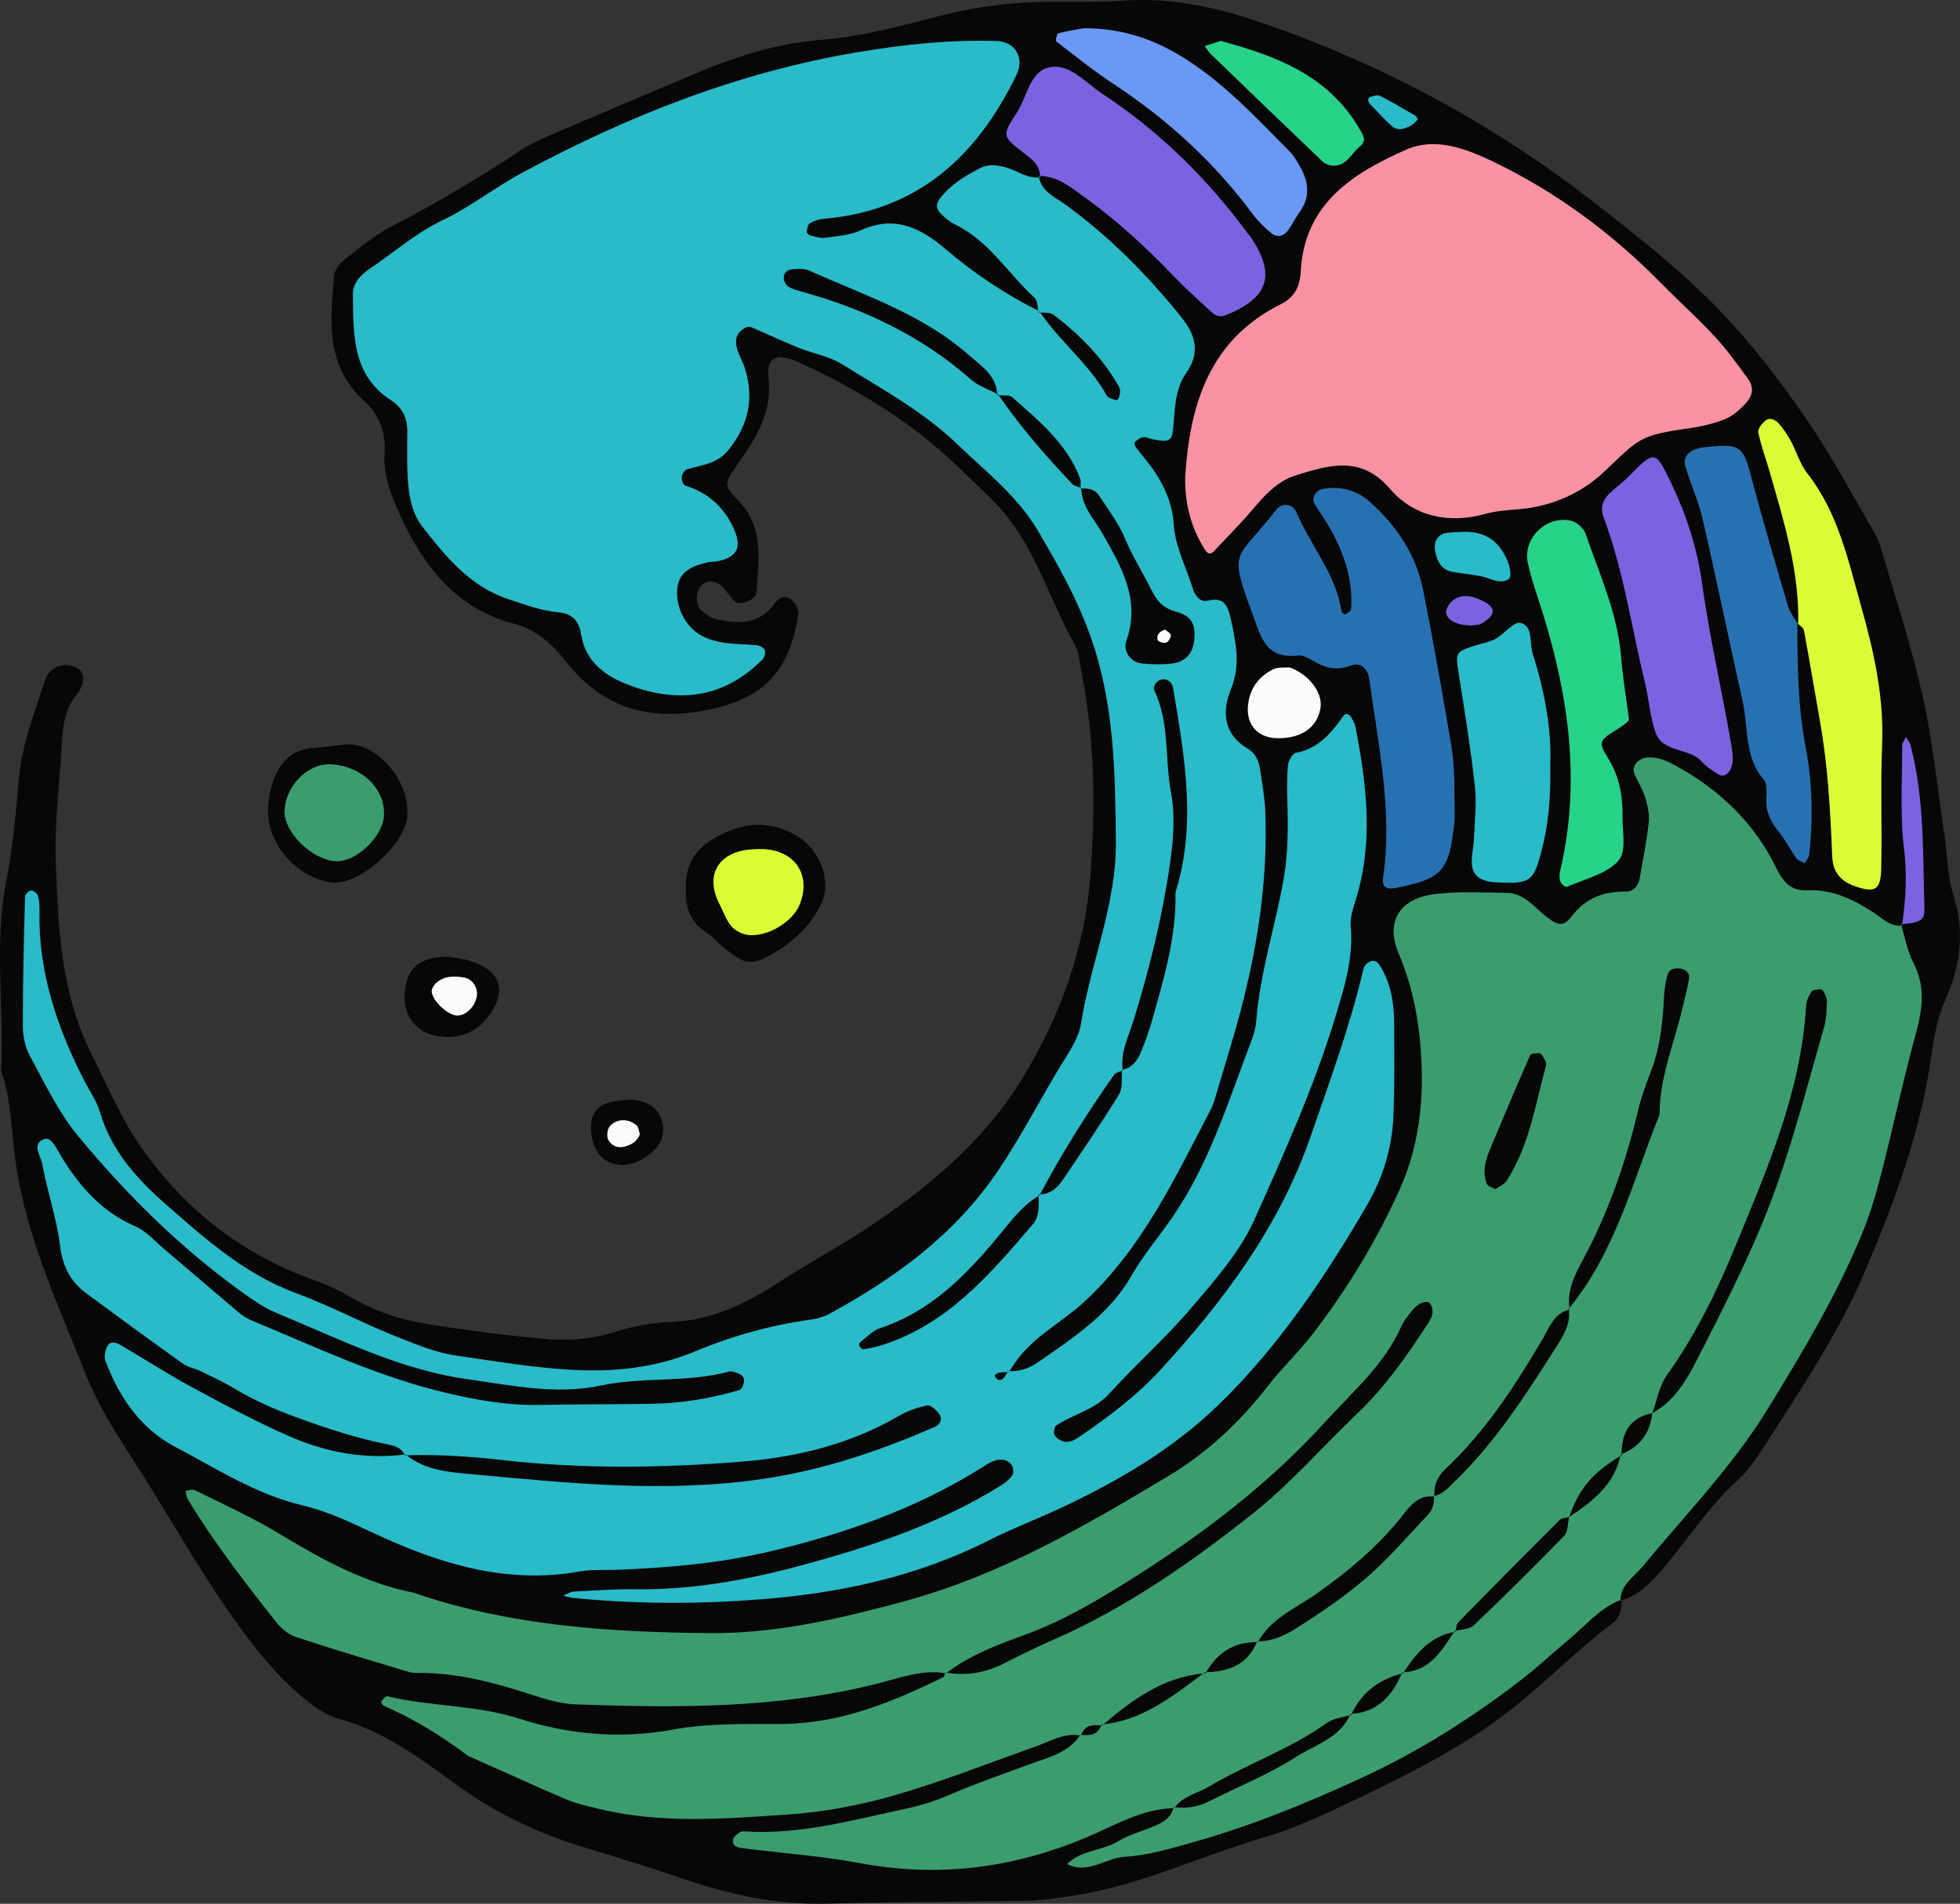 <svg xmlns="http://www.w3.org/2000/svg" width="1080" height="1049.2" viewBox="0 0 1080 1049.2"><rect x="0" y="0" width="1080" height="1049.2" fill="#333333" stroke="none"/><g id="a"/><g id="b"><g id="c"><g id="d"><path d="M893.56 881.52c.22 5.01-.98 10.02-4.85 12.94-22.71 17.17-42.15 38.12-65.49 54.74-25.06 17.85-52.34 31.12-79.79 44.25-15.43 7.38-31.2 14.6-47.56 19.38-34.54 10.09-67.22 26.12-103.23 31.68-9.45 1.46-18.8 2.93-28.31 3.07-36.23.55-72.48.51-108.7 1.55-28.16.81-54.81-5.21-81.15-14.32-17.97-6.21-36.2-11.7-54.37-17.28-24.3-7.46-47.33-18.48-68.64-33.97-19.71-14.32-39.94-29.5-64.3-36.17-8.66-2.37-15.11-7.54-21.74-13.11-12.54-10.54-22.72-23.22-32.3-36.19-18.67-25.26-34.21-52.61-50.75-79.29-12.45-20.08-26.38-39.32-35.16-61.48-15.07-38.05-32.63-75.26-38.56-116.39-2.44-16.94-2.25-34.32-8-50.74 1.66-35.11-4.13-70.33 2.92-105.44 3.74-18.6 5.19-37.71 6.94-56.65 1.69-18.3 8.57-35.1 13.94-52.33 2.38-7.63 8.63-10.6 15.64-8.66 4.13 1.15 6.38 4.31 5.67 8.46-.46 2.67-2.02 5.39-3.75 7.57-5.64 7.1-7.3 15.29-7.76 24.06-1.18 22.83-4.3 45.7-3.51 68.45 1.25 36.07 2.94 72.18 19.91 105.82 8.99 17.81 16.51 36.09 28.33 52.56 24.09 33.57 54.94 57.43 93.76 71.32 7.14 2.55 14.15 5.81 20.68 9.64 13.35 7.83 27.8 12.47 42.83 14.85 20.67 3.28 41.47 5.99 62.3 7.92 13.24 1.23 26.49.59 39.61-3.53 9.91-3.11 20.47-5.3 30.82-5.62 23-.7 42.4-10.29 60.9-22.37 15.12-9.88 31.12-18.39 46.13-28.23 34.34-22.51 66.09-48.72 87.7-84.3 20.97-34.54 34.45-72.32 37.28-112.95 2.59-37.14 2.26-74.33-5.24-111.07-.95-4.65-1.03-9.85-3.26-13.81-14.86-26.39-22.59-56.82-44.54-79.17-6.66-6.78-13.63-13.25-20.47-19.84-25.64-24.69-55.66-42.72-87.81-57.39-11.75-5.36-17.54-2.53-16.22 9.36 2.11 19-7.15 32.84-17.02 47.05-7.16 10.29-7.95 11.5-.02 19.53 14.99 15.18 11.49 33.25 10.41 51.16-.23 3.77-8.67 7.49-11.6 5.07-2.84-2.35-4.68-5.87-7.38-8.44-4.12-3.91-9.54-3.51-12.22.49-2.59 3.87-2.15 10.55 1.11 13.01 2.25 1.7 4.64 3.7 7.26 4.34 12.62 3.04 24.61 3.46 33.27-9 2.46-3.53 6.52-4.2 9.64-.79 1.71 1.87 3.27 5.11 2.92 7.43-5.01 33.02-20.57 47.56-53.69 53.26-30.01 5.16-54.58-2.6-73.69-26.63-7.78-9.78-16.34-18.24-29.16-21.57-32.49-8.43-50.56-32.51-63.43-61.17-4.61-10.26-8.82-21.17-7.94-33.09.83-11.17-3.12-21.15-11.16-28.39-21.55-19.41-18.84-44.34-16.68-69.13.28-3.25 3.23-6.99 6-9.15 8.25-6.45 16.47-13.27 25.69-18.06 24.53-12.74 48.27-26.69 71.25-42.05 6.27-4.19 13.49-7.06 20.48-10.06 26.24-11.25 52.51-22.42 78.86-33.4 21.16-8.82 42.61-15.35 65.96-17.27 21.67-1.78 43.2-7.36 64.35-12.92 21.39-5.63 42.89-8.16 64.88-8.06 12.4.06 24.83.22 37.18-.65 25.22-1.76 49.34 3.06 73.01 11.03 68.24 22.98 130.74 56.54 187.56 100.9 23.28 18.17 46.35 36.3 67.06 57.58 18.74 19.26 34.87 40.4 49.86 62.39 12.83 18.81 23.58 39.03 35.15 58.7 1.91 3.25 3.76 6.69 4.81 10.29 7.99 27.4 17.01 54.58 23.24 82.38 5.61 25.03 8.14 50.76 11.94 76.2 1.69 11.3 1.67 23.1 5.08 33.83 6.47 20.34 3.64 39.24-4.74 57.98-4.34 9.71-6.05 19.97-7.51 30.41-5.88 41.81-20.43 80.93-36.95 119.52-14.7 34.35-35.57 65.03-55.59 96.23-4.1 6.39-8.55 12.9-14.11 17.94-16.31 14.79-27.96 33.42-42.17 49.91-6.37 7.4-12.99 13.71-22.45 16.57-15.04-15.99-.5-25.96 8.21-35.94 43.22-49.57 83.65-101.45 106.44-163.6 18.43-50.25 38.66-101.08 32.4-156.87-.69-6.13 2.56-10.89 6.7-15.04 17.1-17.89 3.93-39.34 6.65-58.94.48-3.45 2.77.07.22-2.77.0.57.08 1.15-.01 1.71-3.25 19.63 9.91 40.95-6.12 59.27-21.04 8.16-66.95-4.05-78.99-21.26-3.26-4.66-5.19-10.29-8.94-14.62-7.9-9.11-13.69-24.01-27.83-21.41-13.7 2.52-11.19 18.01-14.08 28.59-6.06 22.17-49.51 44.1-71.55 35.42-7.97-3.14-15.43-7.47-24.11-8.56-24.04-3.01-36.4 7.33-30.38 30.55 21.84 84.25-12.07 152.33-63.06 213.32-87.37 104.52-202.07 155.75-337.34 160.86-80.12 3.02-157.86-8.3-229.9-46.56-7.62-4.05-14.21-9.64-21.79-13.69 3.82 8.46 10.32 14.99 16.07 22.02 15.69 19.21 39.25 25.19 61.05 28.52 51.54 7.86 101.33 25.83 155.02 22.68 38.17-2.24 76.04-3.98 113.42-12.39 11.93-2.69 24.27-7.12 35.43 2.61 2.16 2.09 3.53 4.61 4.21 7.51.3 14.23-9.74 19.43-20.83 23.66-26.77 10.21-53.64 19.15-83.08 17.56-42.49-2.29-85.05 12.8-127.62-.75-10.86-3.46-22.14-5.86-32.33-10.96-1.63-.82-1.79.25-.59.72 10.62 4.15 21.64 7.36 31.88 12.48 66.76 33.37 135.03 24.29 203.36 6.63 23.01-5.95 45.32-14.48 67.82-22.19 9.88-3.39 19.55-8.48 29.87-1.35 2.39 1.71 4.14 3.95 5.34 6.62 2.9 17.75-10.72 23.29-22.76 27.93-36.26 13.96-71.44 32.23-111.93 31.58-2.72-.04-6.13.34-8.99 1.62 2.41-3.85 6.5-1.25 9.6-1.91 12.35-2.64 24.91.17 37.4 1.06 31.99 2.28 61.76-6.25 91.52-16.98 16.17-5.83 31.46-19.54 50.96-10.43 2.29 1.65 4.02 3.79 5.35 6.27.58 1.84.85 3.73.5 5.57-2 10.73-10.07 12.53-19.13 13.26-3.16.25-3.68.82-1.61.35 6.38-1.43 12.64-2.51 18.99-4.91 76.25-28.8 148.95-63.52 209.79-119.48 9.62-8.85 20.67-18.12 35.41-8.43z" fill="#070707"/><path d="M377.9 490.24c-.45-13.66 5.18-22.4 16.27-28.62 12.27-6.88 24.41-9.41 38.04-4.38 13.66 5.04 23.15 17.74 22.55 32.59-.15 3.62-1.75 7.42-3.49 10.71-5.48 10.32-13.85 18.02-23.72 23.99-13.56 8.2-16.9 7.7-29.88-3.32-2.89-2.45-5.49-5.36-8.65-7.39-9.13-5.85-11.5-14.54-11.11-23.59z" fill="#070707"/><path d="M190.43 410.34c15.37-1.95 35.67 18.5 33.99 39.69-1.24 15.66-27.24 38.63-42.14 36.27-19.86-3.15-36.18-22.44-34.48-42.33.32-3.78.9-7.61 1.99-11.23 3.59-11.93 10.57-20.1 24.07-20.68 3.8-.16 7.58-.76 16.57-1.71z" fill="#070707"/><path d="M246.81 527.21c2.15.39 6.9.84 11.4 2.14 18.01 5.21 21.8 17.18 10.11 31.77-7.25 9.06-16.98 11.74-28.03 9.71-12.08-2.22-18.78-12.36-17.12-25.28 1.58-12.39 8.28-18.2 23.64-18.33z" fill="#070707"/><path d="M346.55 606.06c10 .22 16.05 4.32 18.15 11.69 2.14 7.52-.6 14.13-8.06 19.26-1.54 1.06-3.11 2.14-4.8 2.91-13.09 5.93-24.75-1-26.04-15.43-.96-10.7 3.16-16.2 13.25-17.62 2.78-.39 5.59-.61 7.5-.81z" fill="#070707"/><path d="M555.37 755.66c5.95.36 11.44-1.34 16.21-4.65 19.54-13.58 39.59-26.4 51.96-48.05 6.57-11.51 15.37-21.74 22.88-32.74 19.02-27.87 29.28-59.74 40.99-90.93 2-5.34 4.36-10.85 4.79-16.42 2.06-26.77 10.49-52.26 15.13-78.5 2.52-14.22 2.44-28.45 2.05-42.77-.18-6.65-.32-13.35.34-19.95.24-2.46 2.47-6.41 4.34-6.76 12.46-2.31 19.56-10.95 26.25-20.43 1.18-1.67 3.11-1.11 4.36 1.09.93 1.64 1.9 3.4 2.26 5.22 6.18 31.95 10.05 63.9-.12 95.86-1.41 4.45-2.95 9.3-2.54 13.8 1.61 17.65-3.61 34.1-8.59 50.43-11.67 38.28-28.14 74.82-44.42 111.21-8 17.87-21.85 33.49-34.77 48.67-14.18 16.66-30.73 31.27-45.45 47.5-8.17 9.01-19.77 11.08-29.12 17.42-1.03.69-1.44 3.53-.93 4.92.54 1.47 2.36 2.84 3.94 3.48 4.03 1.63 7.45-.57 10.57-2.71 15.73-10.82 31.03-22.35 43.93-36.4 34.94-38.08 65.47-78.82 82.76-128.72 10.6-30.59 21.75-60.88 29.15-92.44.35-1.51 2.03-3.23 3.51-3.85 3.5-1.48 5.1 1.4 6.48 3.84 5.32 9.42 6.83 19.79 6.86 30.38.06 17.17.34 34.37-.44 51.52-.79 17.37-5.95 33.88-14.69 48.84-23.1 39.52-48.38 77.42-81.52 109.59-25.6 24.85-55.77 42.37-87.72 57.28-12.93 6.03-26.32 11.12-39.04 17.56-39.7 20.1-82.15 29.11-126.12 32.51-34.31 2.65-68.59 2.6-102.85-.82-1.87-.19-3.69-.81-5.53-1.23 1.93-.78 3.83-2.13 5.8-2.24 11.43-.63 22.87-1.46 34.3-1.31 30.8.4 61.17-5.08 90.3-12.91 38.32-10.3 76.47-22.89 110.74-44.2 2.35-1.46 4.65-3.33 6.27-5.52.87-1.18.86-3.74.17-5.16-.72-1.49-2.57-2.99-4.19-3.37-5.1-1.21-9.21 1.92-13.09 4.36-35.88 22.5-75.27 36.22-116.11 45.91-27.84 6.61-56.32 9.1-84.9 10.18-6.67.25-13.48-.28-19.99.89-40.32 7.27-77.28-4.16-112.97-20.78-13.02-6.06-25.87-12.31-39.77-15.58-25.53-6.01-47.22-20.14-69.93-32.06-19.53-10.25-31.19-27.5-38.84-47.62-.86-2.25-.16-5.68.98-7.97 1.63-3.26 5.04-2.12 7.36-.77 13.16 7.66 25.94 16.01 39.33 23.24 17.6 9.5 35.29 18.97 53.58 27.01 20.3 8.93 41.83 12.94 64.2 10.07 78.05 13.2 156.1 18.88 234.19.29 1.86-.44 3.67-1.05 5.44-1.75-1.82.68-3.65 1.31-5.53 1.77-78.15 19.04-156.33 12.06-234.5.2-1.7-3.93-5.09-5.16-8.97-5.94-17.76-3.53-34.85-9.15-51.87-15.42-11.74-4.32-22.87-9.33-33.53-15.73-5.7-3.42-11.77-6.23-17.76-9.14-3.42-1.66-7.45-2.36-10.47-4.51-17.78-12.68-35.41-25.57-52.96-38.56-8.84-6.54-13.15-15.02-14.51-26.5-1.79-15.03-7.06-29.61-9.7-44.58-.78-4.42-6.41-11.57 1.25-14 3.79-1.2 6.76 5.71 9.19 9.69 10.13 16.56 22.4 30.54 40.88 38.5 5.88 2.53 10.53 8 15.6 12.29 13.8 11.69 27.48 23.52 41.31 35.17 2.14 1.81 4.65 3.35 7.24 4.43 35.12 14.58 69.51 30.99 106.87 39.81 16.83 3.97 33.51 6.97 50.81 6.67 20.98-.36 41.96-.27 62.94-.63 16.27-.28 32.24-2.94 47.85-7.51 1.24-.36 2.4-2.77 2.64-4.37.53-3.55-2.21-4.72-5.04-5.5-.91-.25-1.96-.69-2.78-.47-23.23 6.4-47.62 2.84-70.83 7.76-25.18 5.33-49.41-.08-73.75-3.47-37.14-5.16-70.53-22.19-104.75-36.27-7.8-3.21-14.93-8.39-21.82-13.42-33.15-24.2-62.1-53.03-88.11-84.53-10.77-13.05-18.21-28.96-26.4-43.98-2.61-4.8-3.86-10.93-3.87-16.45-.03-23.84.59-47.68 1.21-71.51.03-1.17 2.26-3.16 3.48-3.17 1.26-.01 3.29 1.71 3.66 3.04.75 2.7.86 5.66.81 8.5-.65 33.29 9.59 63.7 24.49 92.88 3.04 5.94 7.04 11.61 8.9 17.91 6.5 22.02 21.32 37.69 37.97 52.16 5.76 5 11.47 10.07 17.35 14.94 16.14 13.39 32.76 25.12 53.09 32.66 19.47 7.22 38.04 17.27 57.59 24.87 9.83 3.83 19.53 7.82 29.93 9.32 20.73 3 41.46 6.54 62.32 7.8 23.76 1.44 46.94-.55 69.91-10.17 19.96-8.35 41.36-14.34 63.2-17.35 3.7-.51 7.56-1.61 10.82-3.39 36.02-19.77 68.38-43.08 92.23-78.17 13.97-20.56 24.92-42.59 38.02-63.47 3.5-5.58 7.1-11.8 8.1-18.14 5.33-33.8 19.62-65.78 19.22-100.78-.43-38.05-.85-75.55-13.93-112.44-7.45-21.02-18.04-39.79-29.08-58.49-11.23-19.03-28.88-32.73-44.66-47.87-18.73-17.96-41.46-30.25-63.21-43.82-7.1-4.43-16.01-5.87-23.94-9.08-8.79-3.55-17.38-7.63-26.11-11.33-2.94-1.25-7.76 2.99-8.23 6.2-.9 6.22 2.98 10.84 4.66 16.19 5.3 16.83 2.09 31.66-9.15 45.45-6.2 7.61-14.63 8.04-22.69 10.48-1.33.4-2.75 2.69-2.9 4.23-.15 1.56.86 4.38 1.97 4.73 12.59 3.98 21.4 11.87 26.8 23.94 4.48 10.04 1.91 15.51-9 17.75-1.86.38-3.85.17-5.68.63-7.63 1.88-15.11 4.53-16.42 13.56-1.55 10.74 4.56 22.07 12.95 26.66 9.68 5.29 20.29 4.52 30.68 5.43 1.6.14 3.87 1.29 4.4 2.57.56 1.37.01 4.02-1.06 5.11-21.26 21.64-46.57 24.53-73.74 14.29-12.69-4.78-23.96-12.73-26.26-27.62-1.25-8.07-5.07-11.78-12.78-12.5-9.56-.9-18.4-4.26-27.48-7.27-21.34-7.08-34.46-23.53-47.31-39.94-6.39-8.17-7.81-19.31-8.2-29.91-.28-7.62-.05-15.27-.08-22.9-.03-7.17-2.78-12.8-8.98-16.81-21.8-14.13-20.67-36.76-21.01-58.55-.09-5.94 4.39-10.67 9.17-13.89 13.39-9 25.44-19.74 40.34-26.86 15.34-7.33 28.97-18.17 44-26.24 58.2-31.26 118.98-55.31 184.58-66.3 25.5-4.27 50.94-6.99 76.76-6.16 10.17.33 15.24 9.42 10.91 18.42-21.52 44.69-54.16 75.08-106.08 79.52-2.72.23-5.59 1.11-7.91 2.49-1.16.69-1.43 3.17-1.69 4.9-.08.52 1.16 1.62 1.95 1.81 2.71.64 5.59 1.67 8.22 1.3 6.58-.92 13.6-1.38 19.5-4.08 18.48-8.47 32.82-1.66 46.74 10.24 15.84 13.54 33.15 25.04 51.84 34.37 11.13 7.49 19.95 17.5 29.35 26.89-9.64-9.13-17.73-20.02-29.86-26.32-.68-2.73-.45-6.45-2.18-8.02-14.55-13.22-24.85-31.03-43.27-40.11-3.33-1.64-6.45-4.12-8.97-6.85-1.85-2-2.23-4.85-.09-7.63 5.96-7.77 14.02-12.65 22.51-16.96 4.49-2.28 9.23-1.62 13.87-.36 6.32 1.72 11.78 6.41 18.88 5.46l-.66-.65c1.43 8.75 9.19 11.68 15.16 16.04 24 17.53 44.65 38.44 63.25 61.51 7.88 9.77 10.97 19.48 2.81 31.08-6.22 8.85-6.18 19.76-7.11 30.24-.65 7.31-2.33 7.98-11.34 6.18-1.82-.36-3.68-1.36-5.39-1.12-1.59.22-3.14 1.55-4.42 2.72-.37.34-.02 1.98.48 2.68 1.62 2.26 3.46 4.36 5.21 6.53 8.5 10.57 14.83 22.12 15.72 35.97.82 12.64 6.92 23.67 10.5 35.47 1.15 3.77 4.16 7.74 8.02 6.77 9.19-2.32 11.31 2.57 12.89 9.83 2.83 13.02 5.65 25.44.11 38.99-4.9 12-4.24 24.6 9.03 32.5 4.55 2.71 6.36 6.91 7.07 11.73 1.11 7.51 2.53 15.04 2.83 22.61 1.41 35.41-3.48 70.19-12.05 104.43-4.62 18.44-10.48 36.56-15.82 54.82-.53 1.81-1.21 3.62-2.08 5.29-19.77 37.89-37.88 76.85-70.18 106.52-11.85 10.88-26.72 18.23-36.49 31.49-1.65 2.24-3.16 4.6-4.73 6.9-3.13 2.18 1.73-.55-1.68 1.17-.62.31-.19-.22 1.25-1.67z" fill="#29bbc8"/><path d="M1047.43 509.37c2.25 7.16 3.56 14.82 6.95 21.39 6.67 12.93 5 25.28 1.35 38.63-7.01 25.61-12.52 51.62-19.1 77.35-2.81 10.99-6.04 21.98-10.33 32.46-14.06 34.37-33.05 66.1-52.48 97.67-19.55 31.77-45.48 58.25-68.98 86.75-4.73 5.73-11.95 9.82-11.92 18.6l.64-.7c-11.9 4.51-19.79 14.32-29.19 22.14-8.76 7.28-17.09 15.12-26.09 22.07-27.73 21.42-57.1 39.91-89.16 54.63-30.29 13.9-60.93 26.38-92.98 35.3-11.84 3.3-23.93 6.93-36.07 7.6-10.88.61-20.56 9.93-32.04 4.06 7.75-7.87 19.33-7.14 28.29-12.66 6.37-3.92 14.08-5.63 20.96-8.82 4.24-1.97 8.39-4.55 9.31-9.9 34.22-12.55 65.66-30.47 96.26-49.99 11.4-6.41 19.17-17.4 30.37-24.08 11.05-6.61 18.63-17.59 29.96-23.86 22.09-18.23 42.25-38.39 60.46-60.5 7.56-13.64 21.36-22.1 29.36-35.38 6-8.42 11.55-17.18 18.49-24.91 35.11-52.39 61.09-108.93 77.6-169.83.98-3.61 3.52-6.73 4.1-10.56-.48 3.51-2.78 6.36-3.68 9.64-16.69 60.8-42.62 117.38-77.33 169.96-6.85 7.7-12.66 16.21-18.56 24.64-7.71 13.36-21.25 21.9-29.1 35.15-18.57 23.09-39.46 43.86-62.41 62.56-11.06 6.46-18.7 17.24-29.82 23.63-11.03 6.8-18.74 17.73-30.1 24.11-30.35 19.29-61.92 36.21-95.16 49.97-17.74.29-32.83 9.57-48.28 16.08-40.6 17.1-81.68 22.31-125 14.21-21.37-4-43.21-5.46-64.81-8.26-2.56-.33-5.98-1.26-4.84-5.18.42-1.44 2.22-2.58 3.6-3.57.68-.49 1.85-.49 2.78-.43 30.79 1.94 60.08-6.46 89.7-12.76 8.43-1.79 16.3-4.5 24.21-7.92 13.89-6 28.27-10.89 42.47-16.17 10.42-3.88 21.71-6.19 28.49-16.39 4.21-2.95 9.8-3.2 13.62-6.94 19.76-6.28 35.18-21.39 55.2-27.15 9.29-7.15 20.65-10.85 29.92-18.03 36.48-21.05 69.27-46.57 96.07-79.36 28.85-31.49 54.1-65.57 74.48-103.18 19.82-40.93 38.72-82.21 47.82-127.17.36-1.78.6-2.71.6-2.79.1-1.91-.14-4.69 1.08-5.45 3.2-1.99-3.04-3.15.55-1.86-1.22 2.64-1.33 5.54-1.85 8.33-8.45 45.21-27.96 86.32-47.19 127.53-20.95 37.72-45.84 72.6-75.24 104.2-26.92 33.37-60.31 58.9-97.12 80.3-9.28 7.21-20.72 10.86-30.01 18.05-20.01 5.21-34.92 20.82-54.56 26.8-3.64 3.65-9.37 3.49-13.02 7.13-9.08-1.72-16.6 2.99-24.62 5.84-26 9.24-51.74 19.45-78.21 27.08-19.08 5.5-39.06 9.28-58.85 10.6-35.07 2.33-70.41 5.3-105.21-3.43-5.5-1.38-11.16-2.52-16.33-4.73-17.49-7.47-34.79-15.38-52.16-23.13-.87-.39-1.84-.64-2.59-1.2-14.44-10.86-29.73-20.27-46.34-27.49-.68-.29-1.51-2.01-1.28-2.32.89-1.18 2.43-3.1 3.28-2.9 23.93 5.79 48.72 4.63 72.79 12.37 26.97 8.68 55.49 11.4 84.6 6.02 19.47-3.6 39.83-3.05 59.79-3.11 32.36-.09 61.05-11.99 89.28-25.82.62-.3.69-1.72 1.01-2.61 70.04-19.52 129.19-58.44 182.84-105.79 25.43-22.45 50.4-46.15 68.93-75.3 1.53-2.41 3.24-4.7 4.89-7.03-2.25 3.05-4.11 6.39-6.38 9.39-43.43 57.6-96.87 103.8-159.55 139.33-28.77 16.31-57.85 31.99-90.35 39.88-12.72-2.16-24.68 2.34-36.47 5.37-55.17 14.2-111.22 13.79-167.46 11.79-8.75-.31-16.82-2.84-24.97-5.52-19.97-6.55-40.18-11.88-61.43-11.83-1.9.0-3.89-.01-5.68-.55-20.84-6.3-41.73-12.44-62.38-19.3-4.21-1.4-8.21-5.04-11.05-8.64-17.07-21.61-33.91-43.42-48.21-67.03-.83-1.38-.95-3.19-1.4-4.8 1.71-.18 3.77-1.06 5.08-.42 16.22 7.93 32.57 15.46 48.12 24.9 22.66 13.75 46.11 26.42 72.62 31.66.92.18 1.79.65 2.69.95 52.15 17.39 106 20.85 160.53 21.3 36.75.3 71.51-7.97 106.47-17.38 53.03-14.28 99.76-41.35 146.27-69.29 21.5-12.92 39.15-29.63 54.42-49.22 8.17-10.47 17.81-19.56 25.94-30.25 18.56-24.4 34.28-50.31 46.8-78.06 12.41-27.5 14.27-57.02 10.85-86.6-1.73-14.97-5.27-29.67-11.35-43.96-7.38-17.34.64-30.09 19.75-32.5 13.12-1.66 26.59-.87 39.89-.7 9.46.12 14.91 7.62 21.54 12.91 6.61 5.27 9.69 5.86 14.32-.11 7.82-10.07 17.6-13.68 29.82-13.5 3.97.06 6.8-3.03 7.53-7.27 1.77-10.27 3.9-20.51 5.02-30.85.49-4.5-.62-9.4-1.97-13.83-1.37-4.5-4.12-8.56-5.92-12.96-1.83-4.47 2.44-8.86 7.61-9.05 6.11-.23 11.06 2.31 16.07 5.08 23.83 13.19 42.7 31.6 54.57 56.04 3.98 8.19 8.45 12.52 16.83 12.12 14.18-.68 25.9 5.22 37.19 12.58 4.72 3.08 8.67 7.66 15.13 6.76l-.62-.63z" fill="#3b9d6e"/><path d="M653.09 262.26c2.62-39.76 13.52-75.05 52.57-94.57 7.78-3.89 10.63-9.75 11.08-18.22 2-37.24 28.82-54.11 58.2-67.04 15.56-6.85 32.15-.81 46.92 6.22 35.51 16.91 66.62 40.03 94.18 68.15 12.6 12.85 26.4 24.51 37.43 38.87 3.45 4.5 6.83 9.06 10.09 13.7 3.32 4.74 1.67 9.38-1.67 12.97-3.15 3.39-6.92 6.78-11.1 8.51-6.07 2.5-12.67 4.09-19.19 5.04-28.49 4.12-27.52 5.04-47.96 24.34-12.21 11.53-28.43 18.73-45.86 20.32-6.6.6-12.97.89-19.54 2.71-19.89 5.5-39.14 1.51-52.35-13.87-16.11-18.74-33.68-13-51.71-7.49-9.13 2.79-16.15 9.66-22.44 17.13-7.32 8.69-15.36 16.78-23.15 25.07-1.42 1.51-3.2 1.15-4.53-.94-7.92-12.45-11.38-26.1-10.98-40.91z" fill="#f992a3"/><path d="M801.36 430.94c0 12.11.53 17.88-.09 23.52-2.81 25.75-6.85 29.88-32.17 34.93-4.72.94-7.73-.42-7.03-5.22 5.44-37.29-2.62-73.61-7.63-110.13-.72-5.27-4.57-9.3-9.85-7.3-6.89 2.61-12.7 1.94-18.87-1.35-3.33-1.78-7.16-4.48-10.47-4.11-17.75 1.96-20.26-9.68-25.18-23.05-13.59-36.91-8.7-28.84 13.05-57.18 3.32-4.32 9.22-3.57 11.47 1.74 7.74 18.25 21.61 33.72 24.63 54.13.1.7 1.77 1.87 1.98 1.73 1.26-.82 3.2-1.92 3.28-3.03 1.13-16.74-4.25-31.79-12.51-46-2.38-4.09-5.25-7.88-7.64-11.96-1.92-3.29.82-7.58 4.63-8.22 10.04-1.69 18.74.63 26.35 7.56 14.48 13.17 25 28.88 28.85 48.14 5.75 28.77 10.78 57.69 15.68 86.63 1.42 8.4 1.37 17.05 1.53 19.2z" fill="#2771b2"/><path d="M573.01 97.64c.26-6.71-4.49-9.9-9.07-13.46-11.56-8.98-12-9.41-3.81-21.84 5.67-8.61 7.24-22.39 17.26-25.06 11.54-3.08 20.63 8.24 29.92 14.34 31.28 20.54 57.65 46.48 79.91 76.59.57.77 1.24 1.46 1.78 2.24 14.3 20.94 10.11 33.88-13.82 43.32-3.28 1.3-5.61.02-7.65-1.84-7.03-6.41-14.13-12.78-20.7-19.65-15.19-15.87-31.29-30.64-49.11-43.53-7.74-5.6-15.03-11.87-25.35-11.77l.66.65z" fill="#7c62e1"/><path d="M990.84 344.09c.73-29.08-7.79-56.43-15.67-83.9-2.1-7.31-4.78-14.48-6.32-21.9-.39-1.89 2.1-5.09 4.09-6.58 2.67-2 5.63-.15 7.48 2.01 2.45 2.86 4.6 6.05 6.39 9.37 3.16 5.87 5.02 12.65 9.05 17.79 17.04 21.73 22.54 47.99 29.74 73.55 6.98 24.79 12.56 49.75 11.48 75.92-.94 22.83.03 45.74-.5 68.6-.27 11.74-3.63 13.15-14.15 9.59-8.42-2.84-12.5-8.07-12.85-16.67-1-24.73-2.36-49.42-6.65-73.86-2.96-16.83-5.78-33.69-8.91-50.49-.29-1.55-2.39-2.76-3.65-4.13l.48.7z" fill="#ddfc35"/><path d="M990.36 343.4c.07 22.76.19 45.28 4.54 68.01 3.7 19.34 4.23 39.65 2.03 59.61-.18 1.67-1.68 3.2-2.56 4.79-1.54-.93-3.58-1.5-4.55-2.84-3.31-4.61-5.85-9.83-9.43-14.19-4.39-5.36-7.35-10.87-7.15-18.02.11-3.74.64-8.7-1.39-11.07-10.88-12.71-8.37-28.72-11.62-43.24-7.47-33.34-14.32-66.82-21.98-100.11-2.33-10.11-6.75-19.73-9.7-29.72-1.2-4.07 1.42-7.35 5.18-8.87 2.58-1.05 5.53-1.31 8.35-1.57 15.69-1.46 18.43-.32 22.29 14.41 6.5 24.78 13.78 49.36 21.01 73.94 1.01 3.43 3.59 6.4 5.45 9.58l-.48-.7z" fill="#2771b2"/><path d="M954.82 417.78c-.12 8.33-4.82 11.14-8.02 8.99-3.12-2.1-6.5-4.11-8.95-6.89-7.06-8.02-21.58-4.78-25.61-16.19-3.1-8.8-3.66-18.47-5.89-27.63-7.37-30.35-11.66-61.48-22.71-90.91-1.88-5.01-.71-9.34 2.96-12.92 3.39-3.3 7.29-6.09 10.62-9.45 14.78-14.92 14.8-15 24.07 4.39 8.23 17.21 13.98 35.53 16.56 54.16 4.16 30.12 11.06 59.65 16.22 89.54.64 3.71.78 7.5.73 6.9z" fill="#7c62e1"/><path d="M897.58 396.54c0 .97-2.65 3.01-6.12 5.16-10.37 6.42-10.98 7.08-5.29 16.28 6.36 10.28 8.05 21.22 7.89 32.74-.12 8.48 2.61 19.3-3.22 24.72-7.15 6.65-18.1 9.27-27.53 13.34-.68.29-2.99-1.59-3.49-2.87-.64-1.66-.62-3.83-.2-5.62 12.24-51.73 4.02-101.77-12.33-151.17-2.09-6.31-4.14-12.68-5.48-19.18-2.74-13.25 10.21-25.97 23.76-22.99 3.13.69 7.04 4.09 8.08 7.11 7.68 22.38 17.75 44.08 19.63 68.18.81 10.37 2.56 20.66 4.3 34.3z" fill="#27d389"/><path d="M854.23 421.12c.34 18.88-1.02 33.7-5.05 48.73-4.29 16.01-6.17 17.26-23.91 16.49-.95-.04-1.9-.12-2.84-.23-8.43-.93-11.94-4.83-11.41-12.95.24-3.8 1.05-7.56 1.19-11.36.36-9.48 1.54-19.09.49-28.44-2.32-20.74-5.6-41.39-8.9-62.01-1.88-11.72-2.02-12.04 9.5-15.74 3.59-1.15 7.5-1.71 10.73-3.51 4.89-2.73 10.11-9.69 13.74-8.82 7.2 1.74 4.88 10.95 6.75 16.86 6.65 20.96 10.55 42.45 9.7 60.97z" fill="#29bbc8"/><path d="M597.15 15.56c21.29-.02 38.24 6.02 53.73 15.45 22.93 13.96 41.11 33.66 59.83 52.57 1.97 1.99 3.47 4.51 4.92 6.94 5.25 8.76 6.99 17.57.34 26.58-2.25 3.05-3.87 6.56-6.08 9.65-2.58 3.62-6.2 4.44-9.63 1.54-3.6-3.04-7.08-6.4-9.87-10.17-21.18-28.55-46.9-52.13-76.55-71.67-11.02-7.26-21.36-15.57-31.83-23.64-.52-.4.41-4.3 1.18-4.5 5.44-1.38 11.01-2.21 13.94-2.75z" fill="#6a99f5"/><path d="M672.69 22.55c29.88 8.18 58.94 18.6 76.28 48.27 1.95 3.34 4.46 6.54.51 9.7-4.96 3.97-7.58 11.59-15.71 10.72-1.77-.19-3.79-1.06-5.07-2.28-20.58-19.65-41.08-39.4-61.54-59.17-1.31-1.27-2.22-2.94-3.32-4.42 2.53-.81 5.06-1.61 8.85-2.82z" fill="#27d389"/><path d="M704.28 406.85c-11.05.01-17.72-7.26-16.6-18.11.95-9.28 5.83-15.96 14.05-19.95 2.35-1.14 5.46-.8 8.23-.95.88-.05 1.84.4 2.69.79 9.98 4.59 16.38 14.05 14.9 21.95-1.96 10.44-10.28 16.25-23.27 16.27z" fill="#fcfcfc"/><path d="M1048.05 510c2.1-14.02 2.87-27.78 1.11-42.2-2.28-18.7-.97-37.85-1.02-56.8.0-1.63 1.34-3.27 2.06-4.9.89 1.61 2.16 3.13 2.61 4.86 7.48 28.74 6.7 58.25 7.53 87.56.22 7.83.27 9.78-12.89 10.86l.62.63z" fill="#7c62e1"/><path d="M806.47 293.09c9.18-.19 16.58 2.82 21.64 10.95 3.81 6.13 5.57 13.85 2.93 15.3-4.78 2.63-8.95-.28-13.42-1.37-5.46-1.33-11.14-1.77-16.71-2.68-6.72-1.09-9.14-5.92-10.16-11.9-.93-5.42 1.97-9.38 7.24-9.83 2.82-.24 5.65-.32 8.47-.48z" fill="#29bbc8"/><path d="M810.71 344.74c-.92-.07-1.85-.14-2.77-.21-7.85-.6-12.63-4.78-10.62-9.3 2.31-5.19 7.55-7.77 13.8-6.33 2.65.61 5.25 1.85 7.62 3.24 2.4 1.41 4.93 3.6 3.25 6.61-1.19 2.12-3.64 3.74-5.86 4.99-1.51.85-3.58.69-5.41.98z" fill="#7c62e1"/><path d="M781.26 65.8c-1.32 1.22-2.47 2.8-4.01 3.57-3.34 1.66-7.13 3.01-10.34.13-4.14-3.72-7.89-7.89-11.74-11.93-1.73-1.81-1.73-3.6.1-4.22 1.65-.56 3.92-1.16 5.26-.47 6.58 3.38 12.97 7.16 19.37 10.89.64.37.92 1.35 1.37 2.04z" fill="#29bbc8"/><path d="M417.54 467.94c.94.0 1.88-.03 2.82.0 18.03.67 27.12 14.85 20 31.2-3.87 8.9-17.09 17.08-27.61 16.2-3.4-.28-7.46-2.23-9.67-4.76-2.99-3.42-4.47-8.16-6.63-12.31-7.88-15.18-1.4-27.78 15.46-29.96 1.86-.24 3.75-.26 5.62-.37z" fill="#ddfc35"/><path d="M184.78 474.62c-12.99-.84-28.37-16.02-27.99-27.65.45-13.78 12.7-26.27 25.26-25.75 17.1.7 30.41 13.47 29.52 28.33-.71 11.87-15.58 25.79-26.79 25.07z" fill="#3b9d6e"/><path d="M251.32 559.65c-4.93-.63-12.66-7.71-13.42-12.87-.22-1.48.94-3.63 2.13-4.76 4.49-4.26 10.1-4.29 15.76-3.28 4.65.83 7.77 5.74 6.91 10.54-1.04 5.88-6.65 10.98-11.38 10.37z" fill="#fcfcfc"/><path d="M352.61 625.04c-1.35 3.84-4.42 5.74-8.03 6.81-4.01 1.18-7.66-.31-9.4-3.7-.98-1.9-.61-5.78.77-7.38 3.8-4.41 10.4-4.46 14.8-.56 1.15 1.02 1.27 3.19 1.87 4.83z" fill="#fcfcfc"/><path d="M223.09 802.07c18.11-.64 36.05.59 54.1 2.63 43.63 4.93 87.39 4.38 131.18.86 30.77-2.47 59.93-9.54 86.81-25.18 4.83-2.81 10.39-4.69 15.85-5.86 1.77-.38 4.76 2.54 6.39 4.59 2.28 2.86.35 6.11-2.09 7.17-30.49 13.3-61.65 23.89-94.89 28.77-53.39 7.85-106.4 2.42-159.42-2.5-12.82-1.19-26.63-1.92-37.53-11l-.41.51z" fill="#070707"/><path d="M618.69 589.95c-1.54-9.96 3.17-18.64 5.94-27.63 8.68-28.19 15.77-56.69 20-85.93 1.93-13.33 3.03-26.77.59-39.78-3.48-18.58-.65-38.16-9.1-55.96-1.12-2.36 1.05-5.58 4.06-6.18 3.23-.64 5.75 1.81 6.2 4.52 6.26 37.53 13.15 75.09 1.34 112.84.53 24.15-6.23 46.98-12.71 69.85-1.81 6.39-3.99 12.73-6.63 18.82-1.88 4.34-4.87 8.16-10.11 9.1l.42.36z" fill="#070707"/><path d="M595.31 269.38c4.02-.61 7.92.19 10.15 3.55 5.25 7.9 11.08 15.69 14.67 24.35 4.04 9.75 9.7 18.46 14.29 27.78 3.17 6.46 6.6 10.17 13.97 12.17 8.4 2.27 10.32 7.11 9.72 14.93-.58 7.58-4.59 12.56-12.14 13.49-5.57.69-11.35.58-16.94-.02-5.94-.64-10.43-6.71-8.36-12.56 7.96-22.49-2.78-40.69-13.03-58.79-4.64-8.2-11.69-15.08-11.84-25.33l-.49.43z" fill="#070707"/><path d="M549.96 217.31c-5-2.65-10.75-4.45-14.88-8.09-27.02-23.81-58.48-38.84-92.87-48.36-2.71-.75-5.54-1.49-7.88-2.93-1.32-.81-2.4-3.04-2.46-4.67-.13-3.35 2.45-4.8 5.41-4.94 2.79-.13 5.95-.42 8.36.67 30.27 13.68 62.34 23.94 87.96 46.49 7.12 6.26 15.59 11.33 15.92 22.34l.44-.5z" fill="#070707"/><path d="M572.28 658.2c.05 5.69.71 11.98-3.08 16.42-23.32 27.24-46.57 54.71-82.4 66.45-3.52 1.15-7.2 1.88-10.86 2.56-.67.12-1.76-.77-2.27-1.47-.35-.49-.35-1.86.02-2.15 3.66-2.83 7.05-6.66 11.23-8.04 28.18-9.31 47.7-29.45 65.85-51.46 6.59-7.99 12.79-16.41 22.02-21.74l-.53-.56z" fill="#070707"/><path d="M572.8 658.76c12.21-23.06 26.08-45.09 41.09-66.41.91-1.29 3.16-1.62 4.79-2.4l-.42-.36c-.46 4.56.53 10-1.63 13.52-9.74 15.88-20.3 31.27-30.73 46.73-3.2 4.75-7.23 8.6-13.63 8.36l.53.56z" fill="#070707"/><path d="M595.8 268.95c-1.7-.74-3.86-1.03-5.03-2.27-14.65-15.59-28.75-31.64-40.81-49.37l-.44.5c2.77.3 6.46-.44 8.16 1.06 14.78 13.03 30.23 25.62 37.5 44.92.62 1.65.11 3.72.13 5.6l.49-.43z" fill="#070707"/><path d="M572.26 172.11c2.79.4 6.29-.15 8.25 1.34 14.45 11.01 27.12 23.77 36.12 39.78 1.37 2.43-.07 7.84-1.82 7.26-1.75-.58-4.2-1.11-4.93-2.44-9.73-17.63-26.14-29.9-37.1-46.51l-.51.57z" fill="#070707"/><path d="M555.37 755.66c-.94 1.47-1.56 3.43-2.9 4.31-1.89 1.24-3.73.28-4.31-1.84-.09-.33 1.31-1.42 2.13-1.58 1.8-.33 3.67-.29 5.51-.4l-.43-.49z" fill="#070707"/><path d="M521.29 922.16c12.88-9.81 28-15.61 42.8-20.97 22.66-8.22 43.06-20.56 62.94-33.21 37.65-23.95 73.07-51.15 103.29-84.47 15.21-16.77 32.78-31.61 42.09-53.08 1.12-2.57 3.16-4.75 4.83-7.07 3.98-5.52 9.61-7.59 11.23-4.22 1.92 4.01.42 7.17-1.72 10.43-11.5 17.51-23.26 34.54-38.68 49.25-19.24 18.36-36.73 38.61-57.64 55.23-34.35 27.28-70.19 52.23-110.62 69.93-8.71 3.81-17.28 7.99-25.74 12.35-10.53 5.42-21.46 7.6-33.17 5.37l.38.48z" fill="#070707"/><path d="M910.43 778.8c2.62-7.05 3.87-15.09 8.1-20.99 15.66-21.83 27.4-45.98 37.45-70.36 17.66-42.85 36.47-85.78 39.24-133.21.16-2.67 1.44-5.51 2.95-7.76.72-1.07 3.19-1.14 4.9-1.28.63-.05 1.65.86 1.97 1.57.75 1.66 1.72 3.5 1.64 5.22-.23 4.72-.29 9.61-1.58 14.11-10.98 38.27-20.55 76.85-36.41 113.74-9.39 21.83-20.02 42.97-30.78 63.97-6.64 12.96-13.3 27.33-27.48 35z" fill="#070707"/><path d="M864.89 721.69c-1.68-10.09 2.65-18.72 7.15-27.07 14.08-26.14 23.76-53.83 30.56-82.65 1.74-7.37 4.44-14.54 7.15-21.63 5.19-13.55 6.51-27.68 7.21-41.97.18-3.74.92-7.5 1.89-11.12.88-3.29 3.87-3.84 6.78-3.5 3.12.37 5.55 2.35 5.07 5.52-.84 5.59-2.45 11.06-3.72 16.58-4.46 19.38-12.63 37.96-12.5 58.32-14.79 36.59-24.2 75.7-50.07 107.11l.48.43z" fill="#070707"/><path d="M790.01 824.45c.51 3.98-.56 7.6-3.26 10.45-11.07 11.64-21.54 24-33.64 34.47-12.1 10.47-25.53 19.55-39.08 28.13-6.18 3.91-13.38 7.21-21.3 7.07l.41.47c6.99-13.1 20.73-18.6 31.86-26.43 17.65-12.42 33.82-25.86 47.27-42.71 4.59-5.75 9.14-12.27 18.15-11.07l-.42-.38z" fill="#070707"/><path d="M823.9 655.44c-1.92-1.18-4.15-1.75-4.63-2.99-2.56-6.58-.81-12.98 1.79-19.16 7.26-17.29 14.54-34.57 22.07-51.74.41-.93 3.1-1.05 4.76-1.16.68-.04 1.72.8 2.1 1.5.87 1.61 2.36 3.63 1.98 5.04-5.96 21.7-9.22 44.36-21.75 63.77-1.37 2.13-4.28 3.26-6.31 4.73z" fill="#070707"/><path d="M790.43 824.83c-.66-6.12 1.79-11.27 5.99-15.21 22.19-20.81 38.47-45.95 53.74-71.93 3.64-6.2 6.18-14.05 14.72-15.99l-.48-.43c1.25 8.18-2.91 14.87-6.89 21.09-16.74 26.21-33.46 52.5-56.09 74.27-3.36 3.24-6.37 7.01-11.41 7.82l.42.38z" fill="#070707"/><path d="M744.14 944.59c-5.75 13.43-19.71 17.03-30.39 23.9-15 9.65-31.91 16.3-47.89 24.44-6.19 3.15-12.56 3.84-19.27 3.01l.45.55c4.66-6.68 12.66-8.05 19.09-11.87 21.2-12.58 44.83-20.65 65.07-35.13 3.65-2.61 8.88-3 13.38-4.41l-.44-.5z" fill="#070707"/><path d="M801.95 899.32c.5-1.77.45-4.08 1.58-5.24 18.5-18.91 37.12-37.71 55.86-56.39 1.15-1.14 3.46-1.12 5.24-1.63-.86 3.54-.6 8.18-2.79 10.43-16.3 16.78-32.95 33.24-49.89 49.37-2.32 2.21-6.89 2.05-10.42 2.99l.42.47z" fill="#070707"/><path d="M607.37 950.91c16.61-14.31 34.03-27.01 56.97-28.78l-.46-.54c-17.3 12.92-34.16 26.71-56.93 28.82l.42.5z" fill="#070707"/><path d="M893.04 801.54c-3.28 16.6-15.46 25.88-28.4 34.52 5.71-16.05 12.6-24.17 28.89-34.08l-.49-.44z" fill="#070707"/><path d="M744.58 945.09c5.57-12.56 15.56-19.62 28.53-22.96l-.45-.51c-5.36 12.82-13.49 22.18-28.53 22.97l.44.5z" fill="#070707"/><path d="M773.12 922.13c7.13-10.74 14.94-20.63 28.83-22.81l-.42-.47c-7.11 10.77-13.55 22.41-28.86 22.77l.45.51z" fill="#070707"/><path d="M893.53 801.98c-.12-11.93 4.16-20.65 16.9-23.18-1.24 11.06-6.86 18.78-17.4 22.75l.49.44z" fill="#070707"/><path d="M692.73 904.57c-5.27 13.06-15.96 16.9-28.85 17.02l.46.54c6.26-11.34 15.65-17.39 28.81-17.09l-.41-.47z" fill="#070707"/><path d="M595.73 956.52c1.79-6.22 6.72-5.89 11.64-5.61l-.42-.5c-1.88 5.93-6.54 6.2-11.58 5.69l.36.42z" fill="#070707"/><path d="M642.03 346.98c1.11 1.02 3.18 2.09 3.15 3.09-.05 1.46-1.34 3.67-2.59 4.09-1.34.45-4.46-.47-4.7-1.36-.83-3.06 1.23-4.92 4.14-5.81z" fill="#fcfcfc"/></g></g></g></svg>